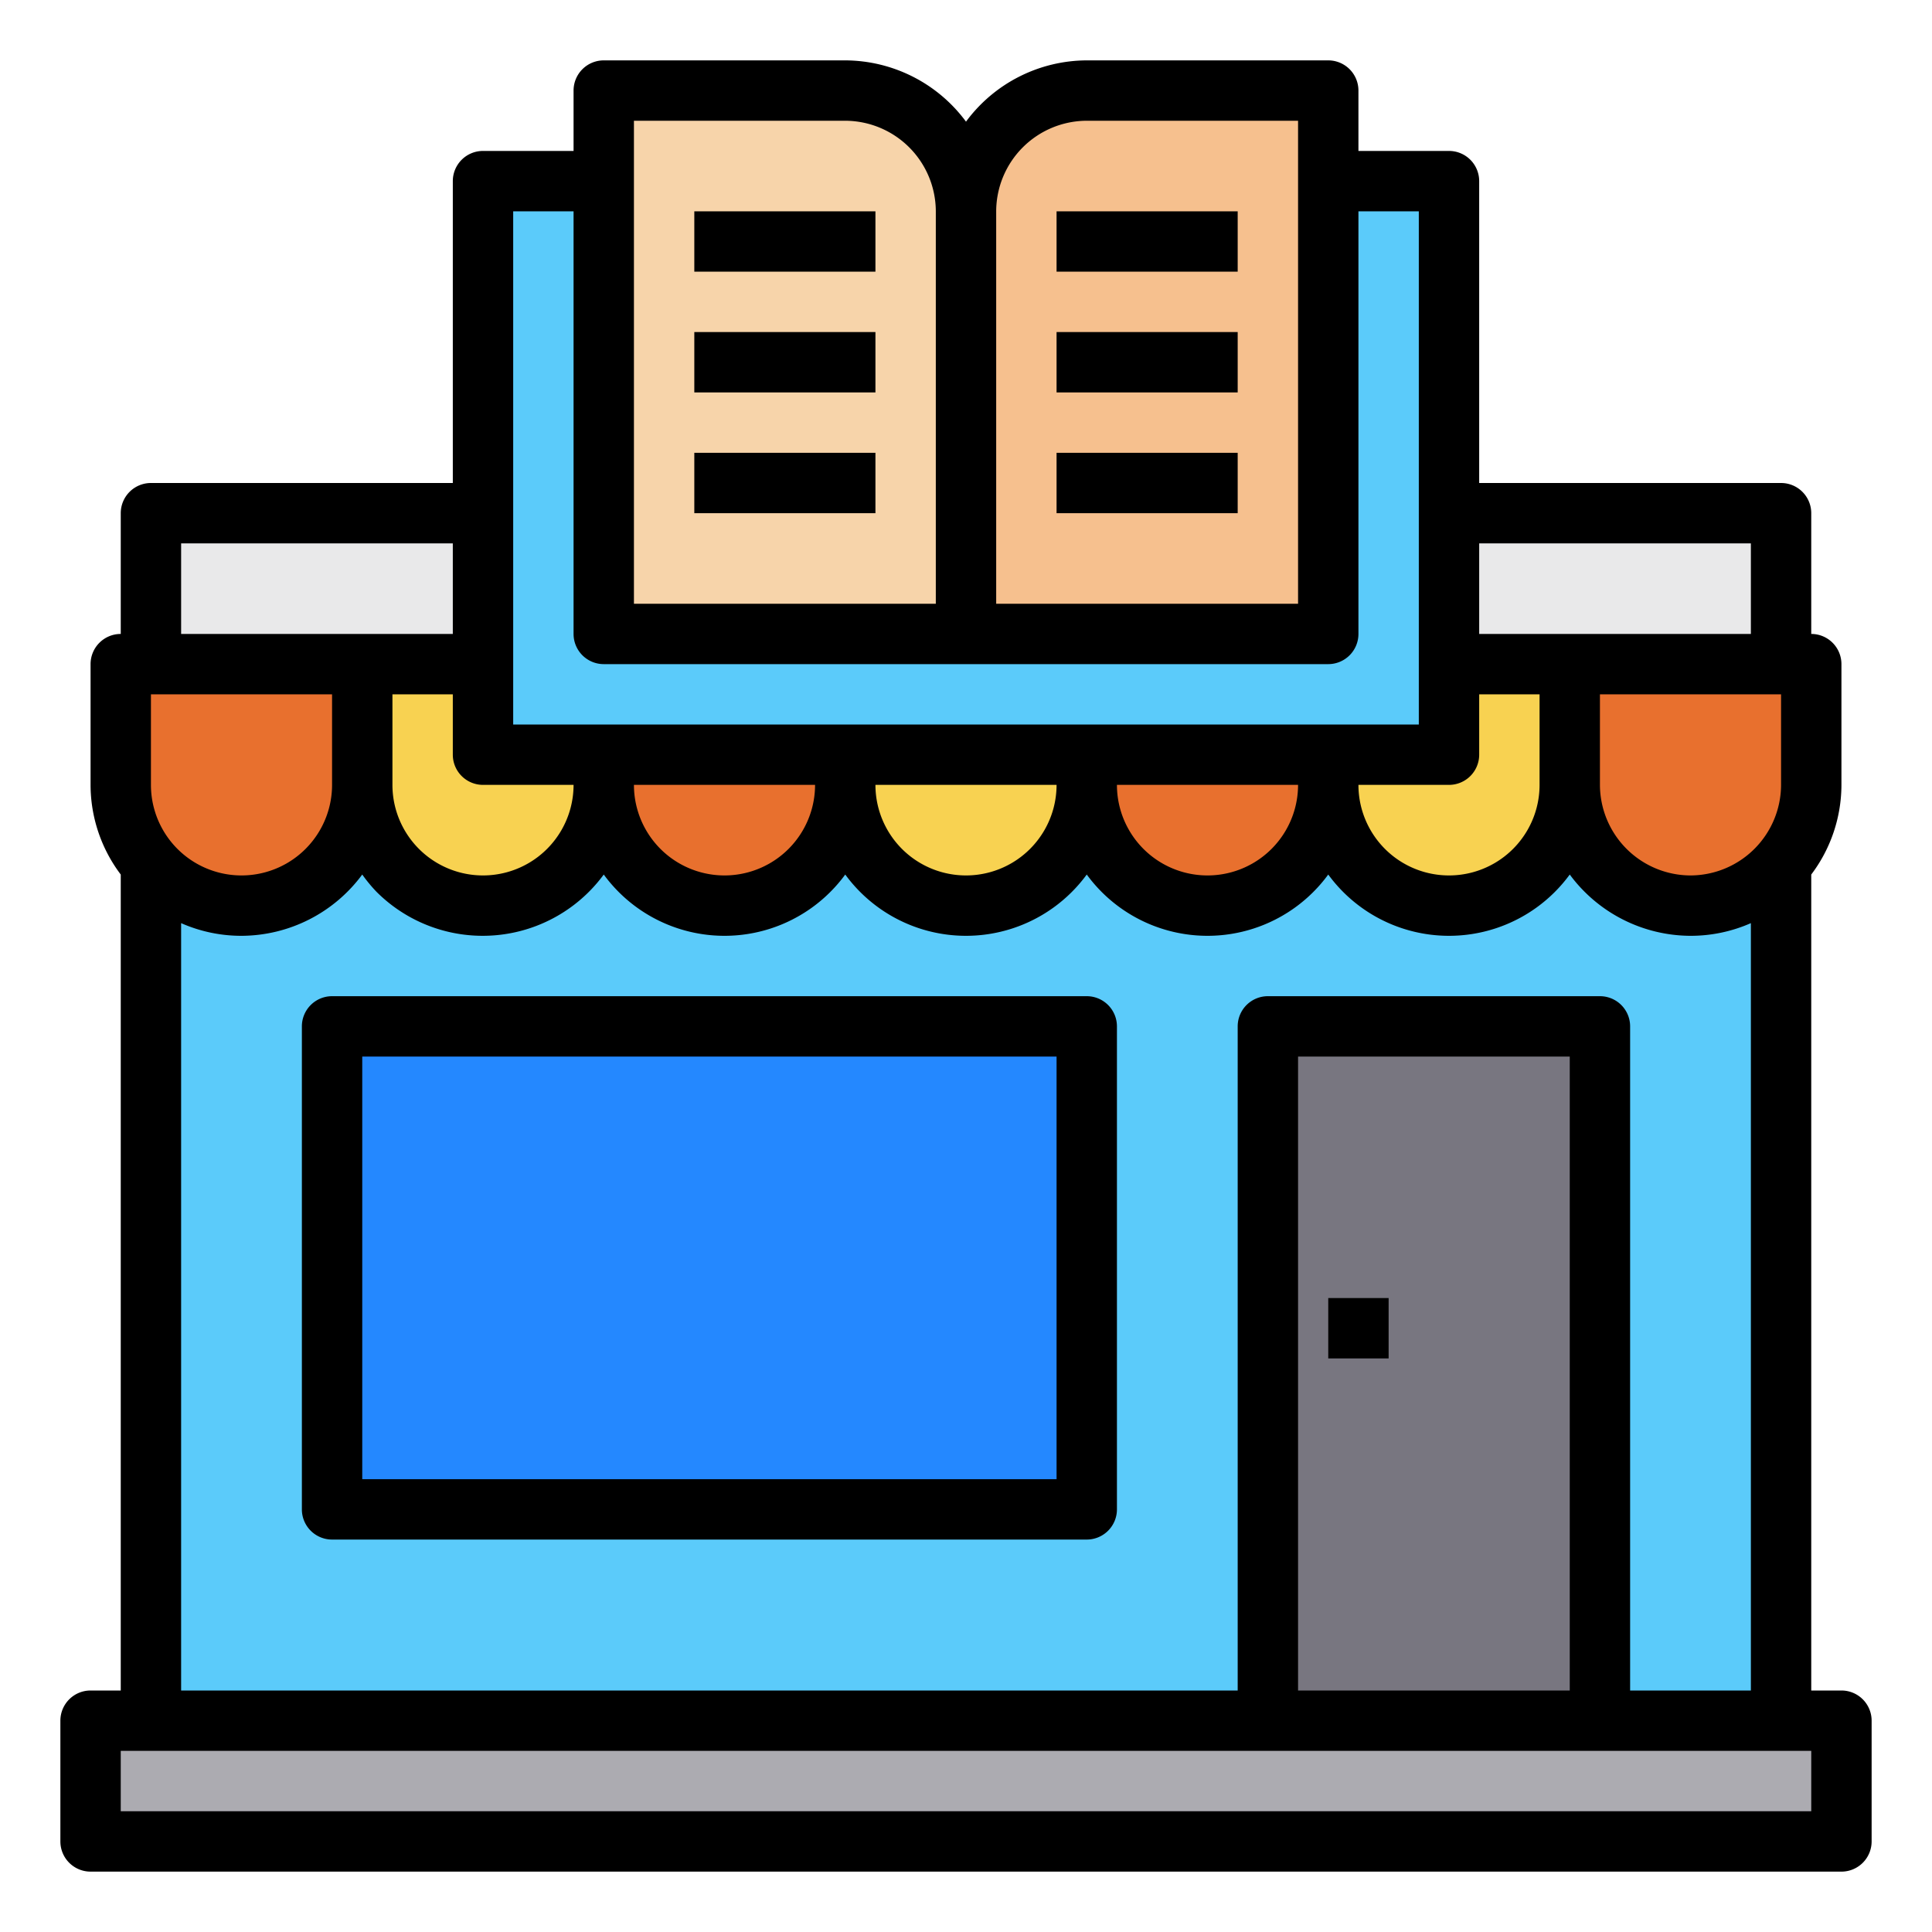 <svg xmlns="http://www.w3.org/2000/svg" version="1.1" xmlns:xlink="http://www.w3.org/1999/xlink" xmlns:svgjs="http://svgjs.com/svgjs" width="512" height="512" x="0" y="0" viewBox="0 0 64 64" style="enable-background:new 0 0 512 512" xml:space="preserve" class=""><g><g data-name="book store-shop-building-bookshop"><path fill="#5bcbfa" d="M5 26h54v31H5z" data-original="#5bcbfa" class=""></path><path fill="#acabb1" d="M3 57h58v4H3z" data-original="#acabb1"></path><path fill="#2488ff" d="M11 34h25v16H11z" data-original="#2488ff"></path><path fill="#f8d251" d="M28 22h8v4a4 4 0 0 1-4 4 4 4 0 0 1-4-4v-4z" data-original="#f8d251" class=""></path><path fill="#e8702e" d="M20 22h8v4a4 4 0 0 1-4 4 4 4 0 0 1-4-4v-4z" data-original="#e8702e" class=""></path><path fill="#f8d251" d="M12 22h8v4a4 4 0 0 1-4 4 4 4 0 0 1-4-4v-4z" data-original="#f8d251" class=""></path><path fill="#e8702e" d="M4 22h8v4a4 4 0 0 1-4 4 4 4 0 0 1-4-4v-4zM52 22h8v4a4 4 0 0 1-4 4 4 4 0 0 1-4-4v-4z" data-original="#e8702e" class=""></path><path fill="#f8d251" d="M44 22h8v4a4 4 0 0 1-4 4 4 4 0 0 1-4-4v-4z" data-original="#f8d251" class=""></path><path fill="#e8702e" d="M36 22h8v4a4 4 0 0 1-4 4 4 4 0 0 1-4-4v-4z" data-original="#e8702e" class=""></path><path fill="#e9e9ea" d="M5 17h11v5H5zM47 17h12v5H47z" data-original="#e9e9ea" class=""></path><path fill="#787680" d="M42 34h11v23H42z" data-original="#787680"></path><path fill="#5bcbfa" d="M16 6h32v19H16z" data-original="#5bcbfa" class=""></path><path fill="#f7d4aa" d="M20 3h8a4 4 0 0 1 4 4v14H20V3z" data-original="#f7d4aa" class=""></path><path fill="#f6c08e" d="M44 21H32V7a4 4 0 0 1 4-4h8v18z" data-original="#f6c08e" class=""></path><path d="M61 56h-1V28.97A4.939 4.939 0 0 0 61 26v-4a1 1 0 0 0-1-1v-4a1 1 0 0 0-1-1H49V6a1 1 0 0 0-1-1h-3V3a1 1 0 0 0-1-1h-8a4.994 4.994 0 0 0-4 2.03A4.994 4.994 0 0 0 28 2h-8a1 1 0 0 0-1 1v2h-3a1 1 0 0 0-1 1v10H5a1 1 0 0 0-1 1v4a1 1 0 0 0-1 1v4a4.939 4.939 0 0 0 1 2.97V56H3a1 1 0 0 0-1 1v4a1 1 0 0 0 1 1h58a1 1 0 0 0 1-1v-4a1 1 0 0 0-1-1zm-8-23H42a1 1 0 0 0-1 1v22H6V30.58A4.941 4.941 0 0 0 8 31a4.994 4.994 0 0 0 4-2.03 5.079 5.079 0 0 0 .47.57 4.975 4.975 0 0 0 7.53-.57 4.956 4.956 0 0 0 8 0 4.956 4.956 0 0 0 8 0 4.956 4.956 0 0 0 8 0 4.956 4.956 0 0 0 8 0A4.994 4.994 0 0 0 56 31a4.941 4.941 0 0 0 2-.42V56h-4V34a1 1 0 0 0-1-1zm-1 2v21h-9V35zm-31-9h6a3 3 0 0 1-6 0zm8 0h6a3 3 0 0 1-6 0zm8 0h6a3 3 0 0 1-6 0zm19 3a3.009 3.009 0 0 1-3-3v-3h6v3a3.009 3.009 0 0 1-3 3zm-7-11h9v3h-9zm0 7v-2h2v3a3 3 0 0 1-6 0h3a1 1 0 0 0 1-1zM33 7a3.009 3.009 0 0 1 3-3h7v16H33zM21 4h7a3.009 3.009 0 0 1 3 3v13H21zm-4 3h2v14a1 1 0 0 0 1 1h24a1 1 0 0 0 1-1V7h2v17H17zm-1 19h3a3 3 0 1 1-6 0v-3h2v2a1 1 0 0 0 1 1zM6 18h9v3H6zm-1 5h6v3a3 3 0 0 1-6 0zm55 37H4v-2h56z" fill="#000000" data-original="#000000" class=""></path><path d="M36 33H11a1 1 0 0 0-1 1v16a1 1 0 0 0 1 1h25a1 1 0 0 0 1-1V34a1 1 0 0 0-1-1zm-1 16H12V35h23zM44 43h2v2h-2zM23 7h6v2h-6zM23 11h6v2h-6zM23 15h6v2h-6zM35 7h6v2h-6zM35 11h6v2h-6zM35 15h6v2h-6z" fill="#000000" data-original="#000000" class=""></path></g></g></svg>